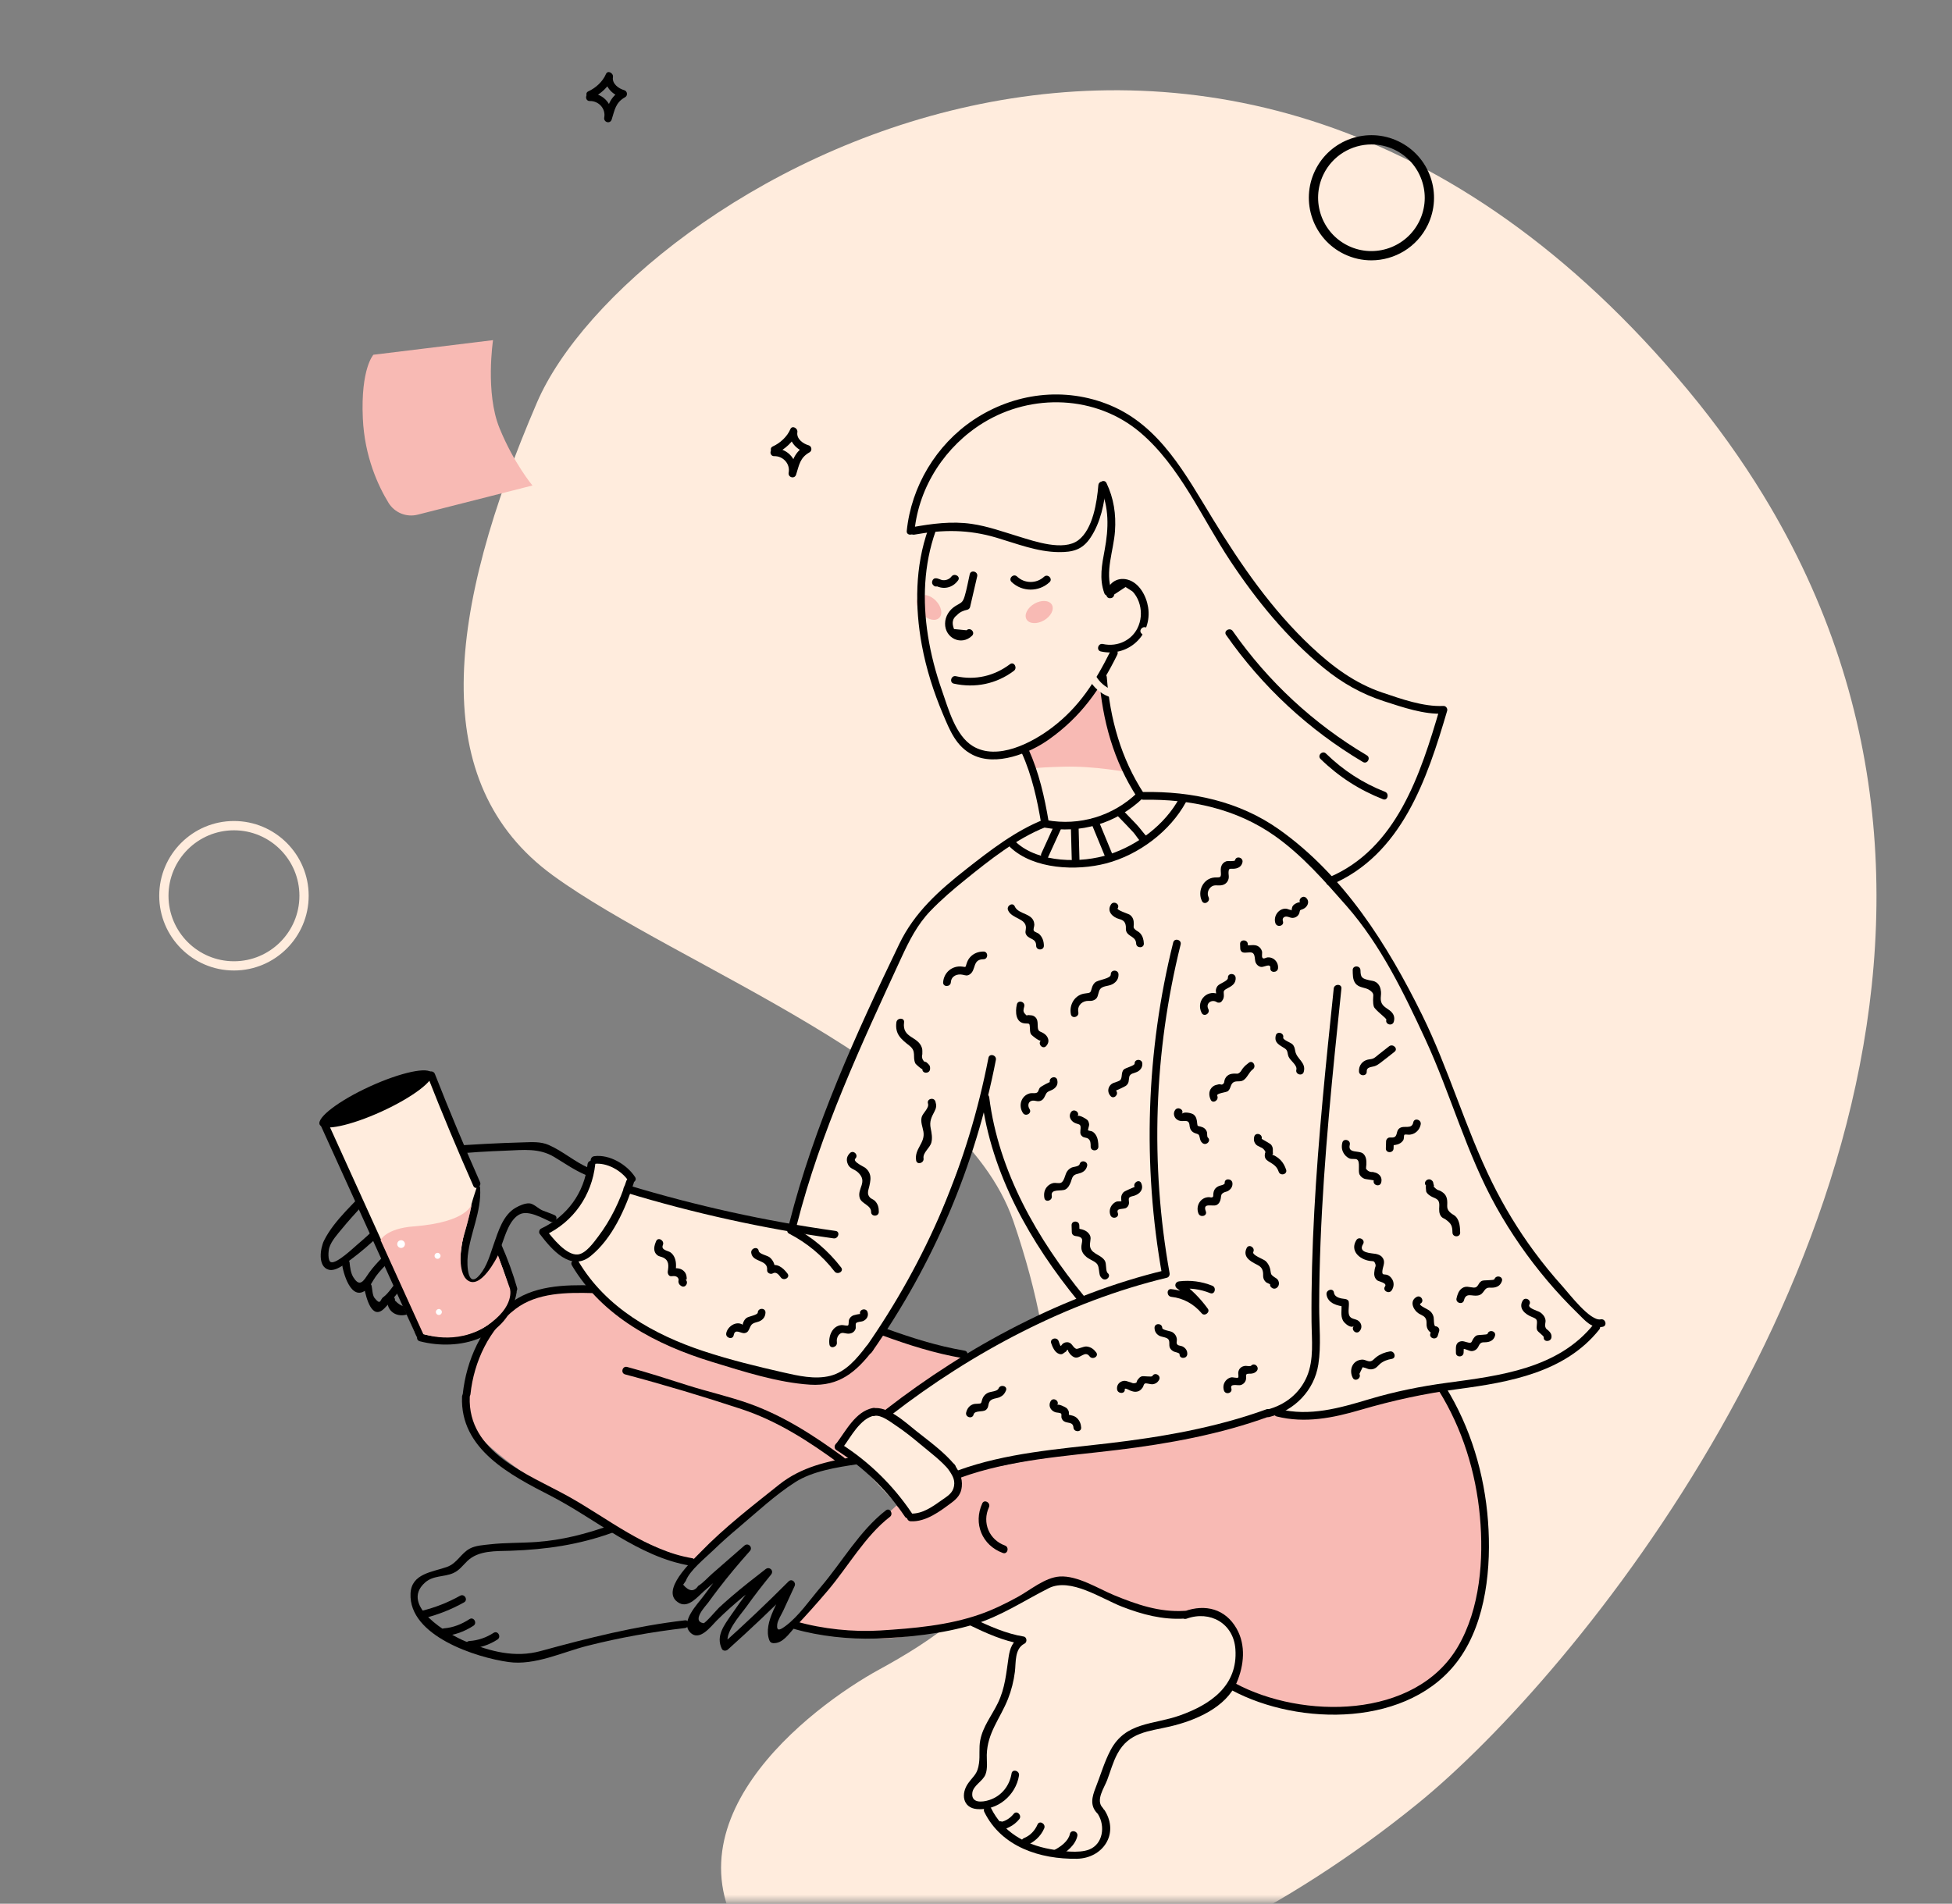 <svg width="326" height="318" viewBox="0 0 326 318" fill="none" xmlns="http://www.w3.org/2000/svg">
<rect x="0" y="0" width="326" height="318" fill="#808080" stroke="none"/>
<mask id="mask0" mask-type="alpha" maskUnits="userSpaceOnUse" x="0" y="0" width="326" height="318">
<rect width="325.429" height="317.603" fill="#EAF3FA"/>
</mask>
<g mask="url(#mask0)">
<path d="M281.858 65.116C286.679 70.916 290.864 76.784 294.476 82.703C338.587 154.976 296.408 234.318 260.734 276.96C251.878 287.549 243.419 295.873 236.785 301.265C192.678 337.1 141.777 346.115 126.162 326.769C108.764 305.213 135.411 285.123 146.867 278.859C163.618 269.704 186.209 253.593 169.235 203.969C160.415 178.188 113.517 161.642 92.352 146.238C71.188 130.834 74.635 102.22 89.682 67.231C104.724 32.243 203.555 -29.089 281.858 65.116Z" fill="#FFECDD"/>
<path d="M39.073 162.112C32.191 162.112 26.593 156.511 26.593 149.627C26.593 142.742 32.191 137.142 39.073 137.142C45.954 137.142 51.552 142.742 51.552 149.627C51.552 156.511 45.949 162.112 39.073 162.112ZM39.073 138.694C33.047 138.694 28.14 143.598 28.14 149.632C28.14 155.666 33.042 160.57 39.073 160.57C45.104 160.57 50.006 155.666 50.006 149.632C50.006 143.598 45.098 138.694 39.073 138.694Z" fill="#FFECDD"/>
<path d="M88.924 81.097L69.759 85.97C67.872 86.45 65.898 85.645 64.882 83.985C63.161 81.169 60.883 76.29 60.594 69.865C60.223 61.547 62.362 59.257 62.362 59.257L82.341 56.818C82.341 56.818 81.011 65.611 83.424 71.515C85.831 77.415 88.924 81.097 88.924 81.097Z" fill="#F8BAB4"/>
<path d="M229.02 43.487C227.5 43.487 225.959 43.152 224.5 42.45C219.309 39.949 217.118 33.688 219.624 28.495C222.124 23.302 228.381 21.11 233.572 23.617C236.087 24.829 237.979 26.948 238.902 29.583C239.825 32.219 239.665 35.055 238.453 37.572C236.649 41.305 232.907 43.487 229.02 43.487ZM229.051 24.127C225.737 24.127 222.546 25.984 221.015 29.166C218.886 33.59 220.747 38.923 225.17 41.058C229.593 43.193 234.923 41.326 237.057 36.901C238.087 34.756 238.227 32.342 237.438 30.094C236.654 27.851 235.041 26.041 232.897 25.009C231.66 24.411 230.345 24.127 229.051 24.127Z" fill="black"/>
<path d="M129.719 75.676C131.105 75.047 132.502 73.763 133.1 72.35C132.708 72.185 132.317 72.02 131.925 71.855C131.616 73.696 133.018 75.155 134.698 75.625C134.647 75.233 134.595 74.841 134.544 74.449C132.641 75.506 132.332 77.012 131.714 78.941C132.126 79.054 132.543 79.168 132.956 79.281C133.373 77.002 131.657 74.851 129.301 74.908C128.471 74.928 128.471 76.218 129.301 76.197C130.765 76.161 131.987 77.45 131.714 78.941C131.564 79.75 132.698 80.085 132.956 79.281C133.466 77.693 133.585 76.455 135.198 75.558C135.688 75.284 135.569 74.526 135.044 74.382C134.126 74.124 132.982 73.314 133.167 72.195C133.275 71.54 132.296 70.973 131.992 71.7C131.466 72.943 130.291 74.016 129.074 74.567C128.311 74.903 128.966 76.016 129.719 75.676Z" fill="black"/>
<path d="M98.92 16.355C100.306 15.726 101.703 14.442 102.301 13.029C101.909 12.864 101.518 12.699 101.126 12.534C100.817 14.375 102.219 15.835 103.899 16.304C103.847 15.912 103.796 15.52 103.744 15.128C101.842 16.185 101.533 17.691 100.914 19.62C101.327 19.733 101.744 19.847 102.157 19.96C102.574 17.681 100.858 15.53 98.502 15.587C97.672 15.608 97.672 16.897 98.502 16.876C99.966 16.84 101.188 18.129 100.914 19.62C100.765 20.43 101.899 20.765 102.157 19.96C102.667 18.372 102.786 17.134 104.399 16.237C104.889 15.963 104.77 15.205 104.244 15.061C103.327 14.803 102.183 13.993 102.368 12.874C102.476 12.219 101.497 11.652 101.193 12.379C100.667 13.622 99.492 14.695 98.275 15.247C97.512 15.587 98.167 16.696 98.92 16.355Z" fill="black"/>
<path d="M173.65 137.863C173.65 137.863 154.346 148.012 148.779 161.106C143.217 174.199 132.088 204.646 132.088 204.646C132.088 204.646 116.191 201.531 113.418 201.015C110.645 200.5 105.001 198.86 105.001 198.86C105.001 198.86 105.923 196.704 105.516 196.395C105.104 196.085 100.382 193.419 99.666 193.93C98.949 194.445 98.743 198.138 97.408 199.783C96.073 201.428 90.841 205.739 90.841 205.739C90.841 205.739 93.614 209.334 94.841 209.741C96.073 210.154 96.279 211.69 97.408 213.129C98.537 214.568 104.593 223.087 119.681 226.888C134.769 230.689 136.001 232.225 139.692 230.07C143.387 227.914 149.851 218.157 153.135 211.897C156.418 205.631 164.32 183.765 164.32 183.765C164.32 183.765 169.862 203.888 175.506 210.154C181.15 216.419 180.64 217.342 180.64 217.342C180.64 217.342 164.686 224.474 159.357 228.095C154.027 231.715 148.454 236.047 148.454 236.047C148.454 236.047 146.501 235.619 145.454 236.238C144.408 236.856 140.454 241.379 140.454 241.379L151.975 253.616C151.975 253.616 158.733 251.095 159.351 249.713C159.97 248.331 159.826 246.809 159.826 246.809C159.826 246.809 172.125 242.586 181.068 242.323C190.011 242.06 206.063 238.079 208.872 236.97C211.676 235.861 213.558 235.639 213.558 235.639C213.558 235.639 214.367 236.934 218.243 236.609C222.12 236.284 237.79 232.081 240.218 231.761C242.64 231.436 253.305 229.822 256.857 228.688C260.414 227.558 266.553 221.736 266.553 221.736C266.553 221.736 256.053 211.066 253.305 206.219C250.558 201.371 239.414 174.173 236.738 169.295C234.063 164.416 225.073 147.584 216.661 141.844C208.249 136.105 200.506 133.428 196.393 133.33C192.285 133.232 190.656 132.66 190.656 132.66C190.656 132.66 187.022 136.198 183.486 137.059C179.949 137.92 174.31 138.111 174.31 138.111L173.65 137.863Z" fill="#FFECDD"/>
<path d="M132.619 271.95C132.619 271.95 140.202 261.543 142.14 259.078C144.078 256.608 149.722 251.492 149.722 251.492L151.985 253.616C151.985 253.616 158.429 251.812 159.362 249.713C160.295 247.614 159.929 246.304 159.929 246.304C159.929 246.304 179.563 242.276 189.856 240.807C200.15 239.337 212.279 235.902 212.279 235.902C212.279 235.902 214.305 237.553 218.253 236.604C222.202 235.655 233.351 232.715 235.434 232.468C237.516 232.22 240.223 231.751 240.223 231.751C240.223 231.751 250.501 247.418 248.176 261.883C245.852 276.348 241.805 280.758 234.578 283.702C227.351 286.647 214.733 285.662 212.279 284.682C209.831 283.702 205.784 281.371 205.784 281.371C205.784 281.371 208.114 276.225 206.15 272.548C204.186 268.871 199.779 269.608 196.351 269.851C192.918 270.098 180.547 263.843 178.707 264.333C176.867 264.823 175.274 264.333 172.094 266.292C168.908 268.252 162.903 270.949 162.903 270.949C162.903 270.949 150.774 274.012 146.975 273.646C143.176 273.29 132.619 271.95 132.619 271.95Z" fill="#F8BAB4"/>
<path d="M161.836 226.614L148.465 236.047C148.465 236.047 146.434 234.577 144.485 236.521C142.537 238.47 140.47 241.379 140.47 241.379L143.135 244.313C143.135 244.313 137.547 243.803 132.047 247.449C126.547 251.09 116.387 260.996 116.387 260.996C116.387 260.996 104.789 257.438 92.181 249.228C79.573 241.018 76.861 237.625 77.707 232.292C78.552 226.955 82.954 219.08 87.274 217.306C91.593 215.532 98.954 215.104 98.954 215.104C98.954 215.104 105.81 222.638 117.068 225.691C128.325 228.739 135.434 231.617 138.228 230.348C141.021 229.079 142.63 228.657 144.068 226.707C145.506 224.758 147.114 222.391 147.114 222.391L161.836 226.614Z" fill="#F8BAB4"/>
<path d="M172.491 128.431C172.491 128.431 172.202 128.214 177.588 128.07C182.97 127.926 188.284 129.003 188.284 129.003L183.908 113.28C183.908 113.28 181.181 117.875 178.166 120.175C175.15 122.475 171.346 124.986 171.346 124.986L172.491 128.431Z" fill="#F8BAB4"/>
<path d="M156.85 103.215C157.486 102.598 157.239 101.313 156.3 100.344C155.36 99.375 154.083 99.089 153.448 99.706C152.812 100.323 153.059 101.608 153.998 102.577C154.938 103.546 156.215 103.832 156.85 103.215Z" fill="#F8BAB4"/>
<path d="M155.021 88.392C152.82 94.617 152.764 101.347 153.96 107.793C154.692 111.748 155.918 115.595 157.485 119.298C158.645 122.031 159.676 124.692 162.449 126.09C166.351 128.055 171.898 125.858 175.202 123.501C180.553 119.69 183.712 115.178 186.594 109.371C186.96 108.628 185.852 107.978 185.48 108.721C182.96 113.796 180.285 118.06 175.697 121.541C172.346 124.084 166.563 127.116 162.475 124.635C159.568 122.872 158.382 118.39 157.32 115.358C156.274 112.372 155.465 109.304 154.975 106.174C154.058 100.341 154.274 94.333 156.253 88.738C156.542 87.949 155.295 87.614 155.021 88.392Z" fill="black"/>
<path d="M161.954 95.927C161.676 97.138 161.465 98.397 161.109 99.588C160.769 100.723 160.485 100.661 159.583 101.218C158.557 101.852 157.851 102.93 157.836 104.152C157.805 106.601 160.563 107.932 162.341 106.194C162.934 105.611 162.021 104.704 161.429 105.281C160.727 105.214 160.032 105.147 159.331 105.08C158.923 104.069 159.078 103.301 159.8 102.77C160.315 102.223 160.841 102.012 161.563 101.847C161.774 101.8 161.965 101.604 162.011 101.398C162.408 99.691 162.8 97.984 163.197 96.277C163.382 95.463 162.14 95.117 161.954 95.927Z" fill="black"/>
<path d="M159.305 114.198C162.851 114.976 166.418 114.249 169.326 112.058C169.98 111.563 169.341 110.444 168.676 110.944C166.042 112.929 162.882 113.667 159.645 112.955C158.841 112.774 158.496 114.017 159.305 114.198Z" fill="black"/>
<path d="M168.944 97.216C170.712 98.902 173.496 98.912 175.279 97.252C175.888 96.685 174.975 95.777 174.367 96.339C173.099 97.52 171.104 97.499 169.857 96.303C169.253 95.731 168.341 96.644 168.944 97.216Z" fill="black"/>
<path d="M158.892 96.313C158.583 96.731 158.037 96.942 157.526 96.917C157.011 96.886 156.66 96.514 156.135 96.612C155.846 96.664 155.676 96.968 155.66 97.237C155.64 97.531 155.8 97.721 156.026 97.886C156.258 98.051 156.619 97.974 156.805 97.783C156.815 97.773 156.825 97.763 156.836 97.757C157.429 97.175 156.516 96.267 155.923 96.844C155.913 96.855 155.903 96.865 155.892 96.87C156.15 96.834 156.413 96.803 156.671 96.767C156.655 96.757 156.635 96.741 156.619 96.731C156.727 96.917 156.831 97.102 156.939 97.288C156.939 97.267 156.939 97.252 156.944 97.231C156.784 97.438 156.63 97.644 156.47 97.855C156.501 97.85 156.537 97.845 156.568 97.835C156.403 97.814 156.238 97.793 156.073 97.768C156.779 98.093 157.392 98.294 158.181 98.144C158.939 98 159.542 97.572 159.995 96.963C160.501 96.298 159.382 95.653 158.892 96.313Z" fill="black"/>
<path d="M152.707 89.305C157.496 88.449 161.722 88.423 166.408 89.811C169.805 90.816 173.212 92.183 176.8 92.224C179.161 92.25 180.759 91.842 182.104 89.836C183.82 87.273 184.465 84.071 184.723 81.049C184.79 80.223 183.501 80.229 183.434 81.049C183.202 83.838 182.532 88.397 180.083 90.239C177.599 92.105 172.836 90.44 170.166 89.63C167.558 88.841 164.98 87.902 162.274 87.51C158.944 87.026 155.645 87.474 152.367 88.062C151.552 88.207 151.898 89.45 152.707 89.305Z" fill="black"/>
<path d="M152.728 88.691C153.48 81.198 157.923 74.484 164.243 70.611C172.315 65.66 183.052 66.006 190.403 72.22C197.042 77.831 200.738 86.567 205.47 93.699C209.851 100.305 214.929 106.534 221.078 111.578C224.13 114.079 227.429 115.941 231.181 117.148C234.243 118.133 237.8 119.375 241.068 119.21C240.862 118.937 240.656 118.669 240.444 118.396C237.254 129.251 233.264 141.808 221.893 146.578C221.14 146.893 221.47 148.141 222.233 147.821C234.099 142.845 238.341 130.123 241.687 118.736C241.8 118.349 241.48 117.9 241.063 117.921C237.728 118.086 234.001 116.745 230.877 115.693C226.295 114.151 222.563 111.367 219.063 108.092C212.393 101.847 207.274 94.405 202.527 86.649C198.042 79.326 193.764 71.178 185.418 67.702C177.826 64.536 169.326 65.624 162.552 70.162C156.377 74.298 152.186 81.219 151.434 88.696C151.351 89.516 152.645 89.511 152.728 88.691Z" fill="black"/>
<path d="M186.078 99.31C186.712 98.892 187.346 98.474 187.98 98.057C188.351 98.294 188.723 98.531 189.099 98.768C189.578 99.212 189.975 99.913 190.192 100.522C190.656 101.806 190.656 103.208 190.166 104.482C189.243 106.901 186.681 108.128 184.192 107.576C183.382 107.396 183.037 108.639 183.851 108.819C188.393 109.83 192.48 106.076 191.743 101.424C191.449 99.562 190.284 97.355 188.32 96.819C186.522 96.324 184.908 97.5 184.79 99.315C184.738 100.135 186.027 100.135 186.078 99.31Z" fill="black"/>
<path d="M170.671 125.837C172.346 129.561 173.233 133.609 173.898 137.621C174.032 138.436 175.274 138.09 175.14 137.28C174.454 133.145 173.511 129.024 171.784 125.187C171.444 124.429 170.331 125.084 170.671 125.837Z" fill="black"/>
<path d="M183.558 113.12C184.104 120.309 185.97 127.137 189.934 133.217C190.387 133.908 191.501 133.263 191.047 132.567C187.207 126.678 185.377 120.092 184.846 113.125C184.784 112.295 183.496 112.29 183.558 113.12Z" fill="black"/>
<path d="M139.692 242.225C144.253 245.133 148.099 248.862 151.13 253.343C151.594 254.024 152.707 253.384 152.243 252.693C149.088 248.031 145.094 244.138 140.341 241.116C139.64 240.667 138.991 241.781 139.692 242.225Z" fill="black"/>
<path d="M140.733 241.843C142.155 239.987 143.599 236.928 146.109 236.438C146.923 236.279 146.578 235.036 145.769 235.196C142.867 235.763 141.258 239.053 139.624 241.193C139.119 241.848 140.238 242.493 140.733 241.843Z" fill="black"/>
<path d="M146.016 236.511C147.155 236.279 148.686 237.501 149.573 238.089C151.042 239.063 152.418 240.172 153.769 241.302C155.357 242.632 157.217 244.004 158.542 245.613C159.068 246.252 159.975 245.334 159.455 244.7C157.697 242.57 155.186 240.75 153.037 239.048C151.233 237.625 148.228 234.737 145.676 235.263C144.862 235.438 145.202 236.681 146.016 236.511Z" fill="black"/>
<path d="M148.908 236.31C162.336 225.898 178.305 217.42 194.877 213.434C195.238 213.346 195.388 212.975 195.326 212.639C192.068 194.425 192.707 175.731 197.176 157.774C197.377 156.97 196.135 156.624 195.934 157.434C191.408 175.623 190.784 194.538 194.083 212.985C194.233 212.722 194.382 212.454 194.532 212.191C177.733 216.234 161.594 224.856 147.996 235.402C147.341 235.908 148.259 236.815 148.908 236.31Z" fill="black"/>
<path d="M222.743 165.133C221.455 177.52 220.166 189.912 219.496 202.351C219.166 208.478 218.985 214.614 219.037 220.751C219.063 223.783 219.48 227.104 218.254 229.961C217.037 232.787 214.589 234.701 211.645 235.454C210.841 235.66 211.181 236.903 211.985 236.696C216.197 235.613 219.485 232.282 220.171 227.93C220.671 224.753 220.305 221.396 220.315 218.193C220.321 214.614 220.403 211.035 220.542 207.456C221.094 193.306 222.563 179.207 224.027 165.128C224.114 164.308 222.826 164.313 222.743 165.133Z" fill="black"/>
<path d="M195.625 216.626C197.656 216.847 199.398 217.838 200.707 219.39C201.171 219.942 202.151 219.204 201.718 218.611C200.46 216.873 198.986 215.388 197.248 214.124C197.14 214.527 197.032 214.924 196.924 215.326C198.728 215.109 200.429 215.331 202.114 216.007C202.883 216.311 203.218 215.068 202.455 214.764C200.671 214.052 198.826 213.81 196.919 214.037C196.274 214.114 196.053 214.846 196.594 215.238C198.14 216.368 199.475 217.709 200.599 219.261C200.934 219.003 201.274 218.74 201.609 218.482C200.068 216.651 197.98 215.599 195.614 215.336C194.8 215.243 194.805 216.533 195.625 216.626Z" fill="black"/>
<path d="M190.97 133.593C198.815 133.459 206.47 135.078 212.949 139.663C217.47 142.865 221.254 147.197 224.893 151.343C230.583 157.836 234.439 165.819 238.042 173.601C242.31 182.827 244.924 192.728 249.898 201.634C252.331 205.992 255.192 210.107 258.408 213.918C260.001 215.805 261.682 217.61 263.45 219.333C264.697 220.55 265.81 222.004 267.666 221.628C268.48 221.463 268.135 220.22 267.326 220.385C265.578 220.736 262.068 216.105 261.042 214.97C259.326 213.072 257.707 211.087 256.192 209.029C253.522 205.409 251.181 201.541 249.192 197.509C244.712 188.422 241.975 178.603 237.491 169.506C231.738 157.841 224.429 146.207 213.604 138.544C206.949 133.836 199.027 132.159 190.975 132.299C190.145 132.319 190.14 133.609 190.97 133.593Z" fill="black"/>
<path d="M174.3 136.909C169.604 138.765 165.372 142.035 161.434 145.129C156.851 148.729 152.743 152.369 150.181 157.691C142.97 172.657 135.939 188.123 131.831 204.269C131.624 205.074 132.867 205.419 133.073 204.61C137.026 189.061 143.841 174.477 150.537 159.966C151.836 157.15 153.197 154.448 155.362 152.189C157.192 150.281 159.217 148.553 161.269 146.898C165.305 143.639 169.769 140.08 174.64 138.152C175.403 137.852 175.073 136.604 174.3 136.909Z" fill="black"/>
<path d="M98.124 194.481C97.604 199.246 94.686 203.202 90.367 205.223C90.078 205.358 89.939 205.847 90.135 206.105C92.129 208.72 95.31 212.485 98.619 209.829C102.238 206.92 104.454 201.928 105.836 197.622C106.088 196.828 104.846 196.493 104.593 197.282C103.532 200.582 102.006 203.79 99.903 206.554C99.171 207.518 97.867 209.375 96.552 209.54C94.629 209.787 92.269 206.796 91.248 205.456C91.171 205.749 91.093 206.043 91.016 206.337C95.769 204.11 98.841 199.68 99.413 194.481C99.506 193.656 98.217 193.661 98.124 194.481Z" fill="black"/>
<path d="M95.511 211.371C100.619 219.978 109.691 224.676 118.98 227.512C124.161 229.095 129.872 230.952 135.3 231.297C140.119 231.601 142.975 229.203 145.779 225.547C146.284 224.887 145.166 224.248 144.666 224.897C143.099 226.939 141.289 229.147 138.676 229.817C136.094 230.477 133.264 229.807 130.738 229.234C126.3 228.224 121.851 227.135 117.532 225.707C109.207 222.953 101.217 218.467 96.624 210.731C96.202 210.009 95.088 210.659 95.511 211.371Z" fill="black"/>
<path d="M165.078 176.706C161.65 194.363 154.774 210.484 144.475 225.232C144.001 225.913 145.114 226.558 145.588 225.882C155.949 211.041 162.872 194.807 166.321 177.046C166.475 176.237 165.233 175.891 165.078 176.706Z" fill="black"/>
<path d="M163.924 183.322C165.532 196.106 172.094 207.611 180.15 217.44C180.676 218.08 181.583 217.167 181.063 216.527C173.248 206.997 166.774 195.729 165.212 183.322C165.109 182.512 163.82 182.502 163.924 183.322Z" fill="black"/>
<path d="M132.666 272.109C136.877 273.321 141.856 273.842 146.228 273.703C151.619 273.528 157.403 272.919 162.594 271.362C167.145 269.995 170.944 267.411 175.14 265.297C178.779 263.461 183.949 267.05 187.413 268.391C190.774 269.691 194.156 270.588 197.779 270.371C198.604 270.325 198.609 269.031 197.779 269.082C193.645 269.33 189.867 268.03 186.099 266.478C183.413 265.369 179.96 263.147 176.975 263.342C174.501 263.508 172.058 265.617 169.944 266.772C167.929 267.87 165.862 268.891 163.692 269.649C158.382 271.511 152.588 272.006 147.016 272.357C142.501 272.641 137.356 272.109 133.011 270.861C132.207 270.64 131.867 271.882 132.666 272.109Z" fill="black"/>
<path d="M240.28 232.282C244.213 238.61 246.481 245.891 247.156 253.302C247.811 260.47 247.202 268.69 243.496 275.039C236.372 287.256 217.403 287.173 206.29 281.181C205.558 280.789 204.908 281.898 205.64 282.295C216.96 288.395 235.553 288.571 243.718 277.081C248.238 270.717 249.073 261.672 248.512 254.117C247.924 246.201 245.589 238.383 241.393 231.627C240.955 230.931 239.841 231.576 240.28 232.282Z" fill="black"/>
<path d="M161.903 271.455C164.63 272.78 167.62 274.126 170.625 274.606C170.573 274.214 170.522 273.822 170.47 273.43C169.109 274.116 168.666 275.322 168.449 276.782C168.047 279.474 167.867 281.97 166.656 284.471C165.645 286.559 164.15 288.37 163.707 290.701C163.465 291.969 163.676 293.248 163.506 294.506C163.259 296.337 162.666 296.549 161.733 297.822C160.418 299.612 160.779 301.984 163.15 302.19C166.568 302.489 169.65 299.906 170.181 296.585C170.31 295.775 169.068 295.424 168.939 296.244C168.609 298.286 167.279 299.988 165.279 300.659C163.975 301.097 162.197 301.2 162.382 299.509C162.516 298.24 164.114 297.57 164.578 296.42C164.98 295.424 164.779 294.161 164.8 293.135C164.888 289.427 167.042 287.075 168.341 283.795C168.919 282.331 169.295 280.82 169.496 279.257C169.692 277.7 169.408 275.405 171.114 274.544C171.583 274.306 171.506 273.456 170.96 273.368C168.068 272.904 165.161 271.614 162.547 270.346C161.81 269.98 161.156 271.094 161.903 271.455Z" fill="black"/>
<path d="M164.387 302.67C167.258 308.513 173.717 310.586 179.856 310.488C184.13 310.415 186.959 306.388 184.511 302.438C184.073 301.736 182.959 302.381 183.398 303.087C184.588 305.011 184.243 308.028 181.892 308.951C180.155 309.632 177.171 309.198 175.387 308.879C171.166 308.126 167.434 305.944 165.506 302.015C165.135 301.277 164.021 301.927 164.387 302.67Z" fill="black"/>
<path d="M184.145 301.958C182.944 300.689 184.424 298.637 184.908 297.337C185.46 295.873 185.857 294.372 186.599 292.979C188.552 289.308 191.81 289.235 195.413 288.39C199.609 287.405 204.748 285.259 206.547 281.041C207.769 278.174 208.099 274.811 206.522 272.042C204.65 268.747 201.305 267.896 197.841 269.139C197.068 269.417 197.403 270.665 198.181 270.382C202.073 268.979 206.006 271.14 206.321 275.466C206.764 281.593 202.156 284.733 197.047 286.549C192.588 288.132 187.996 287.601 185.48 292.335C184.429 294.315 183.805 296.538 182.98 298.616C182.372 300.153 182.006 301.592 183.228 302.876C183.805 303.474 184.717 302.561 184.145 301.958Z" fill="black"/>
<path d="M77.165 233.298C76.799 242.07 85.263 246.417 91.939 249.847C99.537 253.745 106.604 260.068 115.258 261.527C116.068 261.666 116.418 260.424 115.599 260.284C107.903 258.985 101.573 253.663 94.934 249.97C88.233 246.242 78.062 242.658 78.454 233.298C78.49 232.473 77.202 232.473 77.165 233.298Z" fill="black"/>
<path d="M78.573 232.88C79.14 227.471 81.686 222.004 86.083 218.657C89.727 215.883 94.702 215.888 99.088 216.002C99.918 216.022 99.918 214.733 99.088 214.712C94.222 214.589 88.918 214.712 84.965 217.894C80.439 221.535 77.882 227.192 77.284 232.88C77.196 233.706 78.485 233.7 78.573 232.88Z" fill="black"/>
<path d="M147.367 223.072C151.8 224.686 156.099 226.063 160.759 226.862C161.568 227.001 161.918 225.758 161.099 225.619C156.439 224.82 152.14 223.443 147.707 221.829C146.934 221.54 146.593 222.788 147.367 223.072Z" fill="black"/>
<path d="M104.397 229.58C110.897 231.307 117.48 233.277 123.861 235.387C129.908 237.387 135.166 240.812 140.264 244.55C140.934 245.04 141.578 243.921 140.913 243.437C135.944 239.796 130.82 236.464 124.975 234.407C121.655 233.241 118.202 232.468 114.846 231.405C111.485 230.343 108.145 229.239 104.738 228.337C103.939 228.12 103.598 229.363 104.397 229.58Z" fill="black"/>
<path d="M174.355 103.623C175.524 102.948 176.112 101.779 175.67 101.011C175.227 100.244 173.921 100.17 172.752 100.845C171.584 101.52 170.995 102.689 171.438 103.456C171.88 104.223 173.187 104.298 174.355 103.623Z" fill="#F8BAB4"/>
<path d="M190.661 105.838C194.728 109.474 191.8 116.807 186.068 115.306C183.774 114.703 182.192 112.331 182.264 110C182.362 106.844 185.455 104.936 188.305 104.812C189.13 104.776 189.135 103.487 188.305 103.523C184.991 103.667 181.614 105.73 181.052 109.226C180.583 112.166 182.362 115.301 185.15 116.358C192.187 119.024 196.852 109.644 191.573 104.926C190.955 104.379 190.042 105.287 190.661 105.838Z" fill="#FFECDD"/>
<path d="M185.666 98.727C184.496 95.463 185.98 92.033 186.212 88.712C186.408 85.901 186.011 83.23 184.79 80.683C184.429 79.935 183.32 80.59 183.676 81.332C185.284 84.689 185.156 88.294 184.485 91.873C184.027 94.333 183.558 96.654 184.424 99.072C184.702 99.846 185.949 99.511 185.666 98.727Z" fill="black"/>
<path d="M204.769 106.065C210.81 114.708 218.558 121.913 227.625 127.286C228.341 127.709 228.991 126.595 228.274 126.172C219.398 120.912 211.795 113.873 205.877 105.41C205.408 104.74 204.29 105.379 204.769 106.065Z" fill="black"/>
<path d="M220.542 126.781C223.558 129.731 227.047 131.969 230.97 133.506C231.743 133.81 232.078 132.562 231.31 132.263C227.594 130.809 224.3 128.658 221.449 125.873C220.862 125.29 219.949 126.203 220.542 126.781Z" fill="black"/>
<path d="M147.96 252.286C143.573 255.674 140.619 260.95 137.042 265.137C135.279 267.205 133.387 269.985 131.197 271.604C130.361 272.223 129.645 272.646 129.805 271.331C129.887 270.645 130.521 269.67 130.8 269.067C131.434 267.695 132.068 266.323 132.702 264.946C132.996 264.312 132.238 263.616 131.691 264.168C128.109 267.762 124.428 271.258 120.645 274.647C120.98 274.688 121.32 274.734 121.655 274.776C120.769 272.909 123.66 269.773 124.619 268.438C125.944 266.586 127.336 264.786 128.774 263.023C129.305 262.373 128.516 261.605 127.861 262.11C125.928 263.616 123.99 265.117 122.135 266.715C121.439 267.313 120.753 267.922 120.078 268.546C119.769 268.835 117.769 271.191 117.485 271.14C115.418 270.769 117.877 268.247 118.279 267.695C118.825 266.937 119.387 266.184 119.954 265.441C121.629 263.25 123.397 261.146 125.233 259.088C125.789 258.464 124.944 257.629 124.32 258.175C122.521 259.743 120.727 261.316 118.928 262.884C118.238 263.487 117.403 264.431 116.619 264.9C115.918 265.926 115.078 265.864 114.093 264.709C114.238 264.498 114.387 264.291 114.531 264.08C115.186 262.321 117.733 260.305 119.099 258.98C120.47 257.654 121.897 256.391 123.356 255.164C126.382 252.611 129.454 249.728 132.789 247.593C135.707 245.721 139.81 245.092 143.222 244.582C144.042 244.458 143.691 243.215 142.882 243.339C138.279 244.025 133.8 245.051 130.114 247.995C125.609 251.59 120.97 255.158 116.954 259.315C115.676 260.64 109.933 265.911 113.47 267.793C115.006 268.613 116.552 266.679 117.537 265.818C120.104 263.575 122.671 261.331 125.238 259.088C124.934 258.784 124.629 258.48 124.325 258.175C121.898 260.898 119.593 263.719 117.444 266.669C116.537 267.912 113.604 270.851 115.217 272.625C116.774 274.332 118.702 271.697 119.671 270.727C122.485 267.906 125.635 265.462 128.774 263.018C128.47 262.713 128.166 262.409 127.861 262.105C125.861 264.554 123.954 267.076 122.171 269.686C120.944 271.48 119.516 273.249 120.547 275.415C120.738 275.812 121.274 275.802 121.557 275.544C125.336 272.156 129.021 268.665 132.604 265.065C132.269 264.807 131.928 264.544 131.593 264.286C130.408 266.86 127.331 271.021 128.49 273.997C128.599 274.28 128.805 274.451 129.114 274.471C130.738 274.574 131.758 272.883 132.779 271.8C134.666 269.804 136.496 267.757 138.269 265.663C141.624 261.708 144.496 256.561 148.614 253.379C149.258 252.9 148.614 251.781 147.96 252.286Z" fill="black"/>
<path d="M98.387 195.116C95.995 194.1 94.011 192.29 91.645 191.258C90.294 190.67 88.872 190.779 87.423 190.82C85.279 190.882 83.135 190.959 80.99 191.078C76.913 191.305 72.49 191.521 68.537 192.604C65.65 193.393 63.779 195.678 61.918 197.87C59.377 200.856 55.887 203.676 54.119 207.219C53.511 208.431 52.985 211.582 54.908 212.098C56.155 212.433 57.861 210.932 58.743 210.277C61.789 208.008 64.5 205.285 67.119 202.547C67.691 201.949 66.784 201.036 66.207 201.634C64.119 203.816 61.98 205.956 59.67 207.9C59.129 208.354 56.191 211.18 55.263 210.824C54.686 210.602 54.851 208.89 54.98 208.457C55.34 207.261 56.371 206.162 57.145 205.213C58.15 203.981 59.232 202.805 60.299 201.624C62.191 199.525 63.882 197.153 66.062 195.353C68.542 193.306 72.16 193.192 75.232 192.836C78.341 192.481 81.469 192.321 84.593 192.202C87.413 192.094 90.026 191.753 92.516 193.239C94.227 194.26 95.897 195.446 97.733 196.225C98.49 196.549 99.15 195.436 98.387 195.116Z" fill="black"/>
<path d="M57.088 210.906C57.258 212.588 58.655 217.538 61.186 215.429C61.861 214.867 62.274 213.887 62.774 213.196C63.454 212.258 64.31 211.427 65.114 210.592C66.743 208.911 68.418 207.276 70.129 205.672C70.738 205.105 69.825 204.192 69.217 204.759C67.171 206.678 65.15 208.637 63.237 210.69C62.459 211.52 61.804 212.309 61.191 213.253C60.449 214.388 59.871 214.728 59.011 213.356C58.578 212.67 58.459 211.68 58.382 210.896C58.294 210.092 57.005 210.081 57.088 210.906Z" fill="black"/>
<path d="M60.82 215.14C61.145 216.677 62.072 220.694 64.201 218.544C65.763 216.966 67.026 215.047 68.603 213.449C70.537 211.494 72.603 209.694 74.769 208.003C75.423 207.492 74.506 206.585 73.856 207.09C71.248 209.127 68.779 211.329 66.526 213.753C65.737 214.604 64.944 216.007 64.016 216.672C63.423 217.095 63.629 218.157 62.542 216.801C62.201 216.378 62.176 215.305 62.067 214.8C61.892 213.985 60.65 214.331 60.82 215.14Z" fill="black"/>
<path d="M78.903 198.457C79.171 202.918 76.609 206.905 76.738 211.34C76.784 212.954 77.181 216.337 79.428 215.357C82.057 214.207 82.98 210.154 83.825 207.828C84.403 206.245 85.135 203.661 86.805 202.836C88.258 202.119 90.557 203.46 91.954 204.084C92.707 204.419 93.361 203.31 92.604 202.97C91.959 202.681 91.315 202.475 90.66 202.217C89.897 201.918 89.145 201.041 88.392 201.01C87.655 200.979 86.805 201.361 86.155 201.722C84.011 202.923 83.212 205.698 82.449 207.864C81.836 209.607 81.356 211.448 80.16 212.907C78.124 215.388 77.939 211.443 78.119 209.787C78.531 205.915 80.428 202.428 80.186 198.457C80.14 197.632 78.851 197.627 78.903 198.457Z" fill="black"/>
<path d="M64.717 216.894C64.428 219.013 66.279 220.24 68.258 219.482C69.737 218.915 70.737 217.425 71.789 216.326C73.31 214.749 75.093 212.645 77.171 211.85C77.939 211.557 77.603 210.309 76.83 210.608C75.248 211.216 74.073 212.34 72.846 213.485C72.078 214.202 71.33 214.945 70.609 215.703C70.248 216.084 69.908 216.486 69.537 216.858C69.299 217.136 69.037 217.389 68.743 217.611C68.005 218.523 67.078 218.4 65.959 217.239C66.073 216.424 64.83 216.074 64.717 216.894Z" fill="black"/>
<path d="M174.429 138.239C180.444 139.333 186.439 137.559 190.862 133.33C191.465 132.758 190.552 131.845 189.949 132.417C185.877 136.311 180.32 138.007 174.769 136.997C173.96 136.852 173.609 138.095 174.429 138.239Z" fill="black"/>
<path d="M168.748 141.555C172.686 145.238 179.79 145.506 184.712 144.227C190.145 142.814 195.408 138.889 198.083 133.949C198.48 133.217 197.367 132.567 196.97 133.299C194.563 137.75 190.032 141.153 185.238 142.726C180.63 144.237 173.424 144.17 169.655 140.648C169.052 140.081 168.14 140.988 168.748 141.555Z" fill="black"/>
<path d="M176.109 137.755C175.382 139.359 174.645 140.952 173.918 142.556C173.578 143.304 174.686 143.964 175.032 143.206C175.759 141.602 176.496 140.008 177.223 138.404C177.563 137.657 176.449 137.002 176.109 137.755Z" fill="black"/>
<path d="M178.851 138.358C178.898 140.091 178.944 141.824 178.991 143.556C179.011 144.387 180.3 144.387 180.279 143.556C180.233 141.824 180.186 140.091 180.14 138.358C180.119 137.528 178.831 137.528 178.851 138.358Z" fill="black"/>
<path d="M182.388 137.827C183.161 139.704 183.934 141.576 184.707 143.453C185.016 144.211 186.264 143.876 185.949 143.113C185.176 141.236 184.403 139.364 183.63 137.487C183.321 136.729 182.073 137.059 182.388 137.827Z" fill="black"/>
<path d="M186.774 136.414C187.619 137.291 188.475 138.157 189.295 139.059C189.851 139.673 190.362 140.823 191.238 140.937C191.516 140.973 191.79 140.71 191.862 140.462C191.867 140.442 191.872 140.426 191.877 140.405C191.939 140.189 191.872 139.936 191.712 139.776C191.697 139.761 191.681 139.745 191.666 139.73C191.403 139.477 191.016 139.498 190.754 139.73C190.743 139.74 190.733 139.745 190.723 139.756C190.099 140.307 191.016 141.215 191.635 140.668C191.645 140.658 191.656 140.653 191.666 140.643C191.362 140.643 191.058 140.643 190.754 140.643C190.769 140.658 190.784 140.674 190.8 140.689C190.743 140.478 190.692 140.271 190.635 140.06C190.63 140.081 190.625 140.096 190.619 140.117C190.826 139.957 191.032 139.802 191.243 139.642C191.207 139.637 191.171 139.632 191.135 139.627C191.284 139.689 191.439 139.75 191.589 139.818C190.949 139.152 190.418 138.358 189.779 137.683C189.089 136.95 188.382 136.228 187.686 135.501C187.109 134.903 186.197 135.816 186.774 136.414Z" fill="black"/>
<path d="M152.099 254.117C154.645 254.241 156.98 252.451 158.929 251.002C159.882 250.29 160.516 249.553 160.63 248.325C160.769 246.809 160.186 245.912 159.444 244.684C159.016 243.978 157.898 244.623 158.331 245.334C158.913 246.294 159.542 246.99 159.331 248.238C159.13 249.429 158.207 249.929 157.305 250.569C155.789 251.642 154.042 252.921 152.099 252.828C151.269 252.786 151.269 254.076 152.099 254.117Z" fill="black"/>
<path d="M160.372 246.846C168.779 243.793 177.857 243.267 186.661 242.194C195.156 241.157 203.795 239.585 211.852 236.65C212.625 236.367 212.29 235.124 211.511 235.408C203.032 238.491 193.939 240.059 185.006 241.101C176.63 242.075 168.011 242.705 160.027 245.603C159.253 245.881 159.588 247.129 160.372 246.846Z" fill="black"/>
<path d="M99.248 194.419C101.31 194.141 103.81 195.523 104.949 197.261C105.403 197.952 106.516 197.307 106.063 196.611C104.686 194.512 101.789 192.79 99.248 193.13C98.439 193.239 98.428 194.528 99.248 194.419Z" fill="black"/>
<path d="M104.583 199.226C115.918 202.666 127.48 205.213 139.212 206.858C140.021 206.972 140.372 205.729 139.552 205.616C127.826 203.97 116.258 201.418 104.923 197.983C104.13 197.741 103.789 198.984 104.583 199.226Z" fill="black"/>
<path d="M131.795 206.074C134.764 207.616 137.326 209.725 139.367 212.376C139.867 213.026 140.985 212.381 140.48 211.726C138.3 208.89 135.619 206.611 132.444 204.96C131.712 204.579 131.058 205.693 131.795 206.074Z" fill="black"/>
<path d="M213.228 236.609C217.965 237.79 222.609 236.857 227.207 235.511C232.651 233.917 237.955 232.767 243.584 232.019C252.135 230.88 261.388 229.24 267.089 222.092C267.599 221.447 266.697 220.529 266.177 221.179C260.249 228.616 250.501 229.797 241.697 230.978C237.243 231.576 232.95 232.442 228.64 233.731C223.707 235.211 218.723 236.645 213.578 235.366C212.764 235.165 212.424 236.408 213.228 236.609Z" fill="black"/>
<path d="M166.774 305.465C167.284 305.852 168.145 305.413 168.63 305.166C169.243 304.861 169.784 304.413 170.217 303.887C170.738 303.253 169.831 302.335 169.305 302.974C169.027 303.314 168.712 303.619 168.336 303.856C168.15 303.969 167.959 304.078 167.758 304.16C167.655 304.201 167.552 304.237 167.449 304.268C167.248 304.294 167.238 304.325 167.423 304.356C166.764 303.851 166.119 304.97 166.774 305.465Z" fill="black"/>
<path d="M171.362 308.28C172.707 307.739 173.805 306.759 174.388 305.418C174.717 304.665 173.604 304.01 173.274 304.769C172.831 305.784 172.058 306.62 171.016 307.038C170.259 307.342 170.589 308.59 171.362 308.28Z" fill="black"/>
<path d="M176.831 310.08C178.12 309.415 179.609 308.177 179.924 306.692C180.094 305.882 178.851 305.537 178.681 306.352C178.434 307.522 177.181 308.451 176.181 308.971C175.444 309.348 176.094 310.462 176.831 310.08Z" fill="black"/>
<path d="M167.836 258.165C165.192 257.206 163.985 254.349 165.161 251.776C165.501 251.028 164.393 250.373 164.047 251.126C162.511 254.483 164.011 258.149 167.491 259.413C168.274 259.691 168.609 258.443 167.836 258.165Z" fill="black"/>
<path d="M70.732 270.33C73.109 269.748 75.361 268.856 77.495 267.664C78.222 267.262 77.573 266.148 76.846 266.551C74.805 267.69 72.66 268.531 70.392 269.088C69.583 269.284 69.928 270.526 70.732 270.33Z" fill="black"/>
<path d="M74.165 273.285C75.923 273.151 77.588 272.527 79.062 271.573C79.758 271.124 79.109 270.005 78.413 270.459C77.135 271.289 75.696 271.882 74.165 271.996C73.346 272.058 73.335 273.347 74.165 273.285Z" fill="black"/>
<path d="M78.392 275.41C80.078 275.291 81.66 274.791 83.083 273.868C83.779 273.419 83.135 272.305 82.433 272.754C81.201 273.548 79.856 274.018 78.392 274.116C77.567 274.177 77.562 275.467 78.392 275.41Z" fill="black"/>
<path d="M102.016 254.751C97.99 256.205 93.892 257.268 89.614 257.572C87.016 257.758 84.397 257.675 81.805 257.969C80.733 258.093 79.454 258.155 78.485 258.665C76.954 259.475 76.361 261.13 74.64 261.744C72.212 262.61 68.712 262.832 68.562 266.189C68.248 273.28 79.567 276.885 84.939 277.627C89.336 278.241 93.923 275.972 98.109 274.915C103.465 273.559 108.903 272.589 114.387 271.95C115.202 271.857 115.212 270.562 114.387 270.66C106.14 271.62 98.294 273.6 90.31 275.786C85.97 276.978 81.887 275.848 77.815 274.208C74.872 273.022 66.696 268.221 70.954 264.379C72.346 263.121 74.124 263.461 75.691 262.775C76.701 262.332 77.284 261.491 78.047 260.754C79.923 258.944 82.82 259.119 85.299 259.037C91.243 258.835 96.722 258.031 102.351 255.994C103.135 255.715 102.8 254.467 102.016 254.751Z" fill="black"/>
<path d="M83.495 209.406L86.073 215.594C84.882 216.445 86.588 220.751 79.696 223.273C72.562 225.882 69.212 222.458 69.212 222.458L54.114 187.747L72.392 179.485L79.887 197.545C79.887 197.545 74.779 211.886 77.825 214.047C81.366 216.558 83.495 209.406 83.495 209.406Z" fill="#FFECDD"/>
<path d="M63.729 185.668C68.911 183.301 72.683 180.441 72.153 179.281C71.624 178.12 66.993 179.098 61.811 181.465C56.629 183.831 52.857 186.691 53.387 187.852C53.917 189.013 58.547 188.035 63.729 185.668Z" fill="black"/>
<path d="M53.67 188.226C58.954 199.871 64.243 211.515 69.526 223.165C69.867 223.917 70.98 223.262 70.64 222.515C65.356 210.87 60.068 199.226 54.784 187.577C54.439 186.824 53.33 187.479 53.67 188.226Z" fill="black"/>
<path d="M70.109 224.046C76.748 225.768 84.949 223.572 86.279 215.909C86.418 215.099 85.176 214.748 85.037 215.568C83.825 222.525 76.449 224.361 70.449 222.803C69.65 222.597 69.305 223.84 70.109 224.046Z" fill="black"/>
<path d="M82.655 208.637C83.629 210.86 84.444 213.134 85.114 215.465C85.341 216.259 86.588 215.924 86.356 215.125C85.655 212.685 84.789 210.313 83.769 207.992C83.433 207.229 82.325 207.884 82.655 208.637Z" fill="black"/>
<path d="M71.392 179.743C73.815 185.916 76.371 192.032 79.052 198.096C79.387 198.855 80.495 198.2 80.165 197.447C77.526 191.485 75.016 185.472 72.634 179.403C72.335 178.634 71.088 178.969 71.392 179.743Z" fill="black"/>
<path d="M78.805 201.062C78.805 201.062 78.258 204.156 69.093 204.857C64.439 205.213 63.557 207.147 63.557 207.147L70.671 222.804C70.671 222.804 76.14 224.866 81.289 221.452C86.129 218.245 85.16 215.233 85.16 215.233L83.171 209.69C83.171 209.69 80.15 215.95 77.856 213.655C76.671 212.469 76.676 209.071 77.521 206.203C78.413 203.218 78.805 201.062 78.805 201.062Z" fill="#F8BAB4"/>
<path d="M66.985 208.457C67.341 208.457 67.629 208.168 67.629 207.812C67.629 207.456 67.341 207.168 66.985 207.168C66.629 207.168 66.341 207.456 66.341 207.812C66.341 208.168 66.629 208.457 66.985 208.457Z" fill="white"/>
<path d="M73.073 210.277C73.349 210.277 73.573 210.053 73.573 209.777C73.573 209.501 73.349 209.277 73.073 209.277C72.797 209.277 72.573 209.501 72.573 209.777C72.573 210.053 72.797 210.277 73.073 210.277Z" fill="white"/>
<path d="M73.294 219.658C73.57 219.658 73.794 219.434 73.794 219.158C73.794 218.881 73.57 218.657 73.294 218.657C73.018 218.657 72.794 218.881 72.794 219.158C72.794 219.434 73.018 219.658 73.294 219.658Z" fill="white"/>
<path d="M109.583 207.322C109.243 208.111 109.006 209.019 109.763 209.653C110.062 209.906 110.434 209.906 110.769 210.071C111.758 210.561 111.671 211.422 111.526 212.366C111.47 212.722 111.686 213.243 112.15 213.181C112.629 213.119 113.145 213.139 113.325 213.665C113.361 213.763 113.284 214.016 113.305 214.135C113.361 214.475 113.485 214.63 113.779 214.815C114.475 215.269 115.124 214.15 114.428 213.701C114.758 213.913 114.702 213.531 114.65 213.17C114.609 212.902 114.501 212.66 114.325 212.448C113.774 211.788 112.934 211.788 112.15 211.891C112.356 212.165 112.562 212.433 112.774 212.706C112.913 211.809 113.026 210.829 112.619 209.983C112.47 209.674 112.263 209.411 111.985 209.205C111.573 208.9 110.336 208.833 110.707 207.972C111.021 207.219 109.908 206.559 109.583 207.322Z" fill="black"/>
<path d="M122.532 223.041C122.758 221.829 123.697 222.794 124.377 222.68C124.934 222.587 125.047 222.175 125.248 221.736C125.449 221.303 125.568 221.133 126.057 220.952C126.377 220.834 126.697 220.803 127.001 220.627C127.542 220.318 127.815 219.869 127.841 219.256C127.872 218.425 126.583 218.425 126.552 219.256C126.537 219.668 125.011 219.885 124.671 220.153C124.444 220.333 124.284 220.545 124.171 220.813C124.114 220.947 124.047 221.128 124.037 221.277C124.006 221.68 124.15 221.349 124.021 221.272C122.928 220.591 121.495 221.592 121.289 222.706C121.14 223.51 122.382 223.856 122.532 223.041Z" fill="black"/>
<path d="M125.465 209.287C125.686 210.927 128.279 210.35 128.114 212.144C128.068 212.639 128.691 212.933 129.083 212.701C129.666 212.35 130.124 213.021 130.408 213.392C130.908 214.042 132.026 213.402 131.521 212.742C130.764 211.752 129.697 210.829 128.434 211.587C128.758 211.773 129.078 211.958 129.403 212.144C129.475 211.345 129.181 210.561 128.557 210.04C128.135 209.689 126.779 209.488 126.707 208.947C126.593 208.127 125.351 208.478 125.465 209.287Z" fill="black"/>
<path d="M139.764 224.227C139.697 223.753 139.836 223.206 140.191 222.876C140.624 222.474 140.98 222.716 141.501 222.768C142.104 222.824 142.655 222.597 142.882 221.994C142.975 221.747 142.841 221.215 142.965 221.035C143.15 220.762 143.82 220.808 144.119 220.684C144.743 220.416 145.099 219.833 144.892 219.173C144.645 218.384 143.403 218.72 143.65 219.514C143.624 219.431 142.593 219.679 142.521 219.715C142.166 219.87 141.939 220.086 141.794 220.447C141.702 220.679 141.789 221.272 141.635 221.396C141.49 221.515 140.815 221.313 140.547 221.339C138.98 221.473 138.325 223.211 138.521 224.567C138.635 225.387 139.877 225.042 139.764 224.227Z" fill="black"/>
<path d="M141.944 192.615C141.465 193.094 141.31 193.62 141.527 194.28C141.851 195.281 142.625 195.209 143.289 195.833C145.006 197.436 143.104 198.525 143.578 200.103C143.872 201.087 145.496 201.309 145.48 202.439C145.47 203.269 146.759 203.269 146.769 202.439C146.779 201.717 146.625 201.108 146.104 200.582C145.877 200.35 145.491 200.252 145.289 200.035C144.707 199.417 145.047 198.782 145.197 198.086C145.341 197.4 145.501 196.704 145.228 196.023C145.063 195.606 144.846 195.368 144.521 195.085C144.31 194.899 142.336 194.048 142.851 193.533C143.444 192.94 142.537 192.027 141.944 192.615Z" fill="black"/>
<path d="M154.238 193.486C154.094 192.537 155.3 191.759 155.542 190.866C155.748 190.119 155.594 189.247 155.439 188.499C155.197 187.318 155.547 186.648 156.068 185.653C156.387 185.049 156.424 184.642 156.222 183.997C155.975 183.208 154.728 183.544 154.98 184.338C155.217 185.091 154.119 185.905 153.929 186.602C153.707 187.416 154.094 188.262 154.223 189.051C154.532 190.964 152.697 191.867 152.996 193.816C153.119 194.647 154.362 194.301 154.238 193.486Z" fill="black"/>
<path d="M149.702 170.775C149.444 172.745 150.501 173.591 151.877 174.668C153.109 175.633 152.356 176.484 152.862 177.613C152.949 177.809 154.032 178.722 154.042 178.567C153.996 179.397 155.284 179.392 155.331 178.567C155.367 177.928 155.15 177.845 154.717 177.438C154.588 177.381 154.46 177.335 154.32 177.304C154.006 176.938 153.913 176.535 154.037 176.097C154.016 175.705 154.094 175.39 153.954 174.993C153.289 173.049 150.64 173.436 150.985 170.775C151.099 169.955 149.81 169.965 149.702 170.775Z" fill="black"/>
<path d="M158.8 164.081C158.877 163.003 159.872 162.627 160.789 162.823C161.228 162.916 161.496 163.045 161.918 162.787C163.078 162.075 162.351 160.239 164.243 160.234C165.073 160.229 165.073 158.94 164.243 158.945C163.393 158.95 162.614 159.239 162.027 159.878C161.722 160.208 161.537 160.605 161.408 161.028C161.228 161.616 161.331 161.544 160.697 161.461C159.047 161.25 157.63 162.426 157.511 164.081C157.454 164.911 158.743 164.906 158.8 164.081Z" fill="black"/>
<path d="M168.357 152.055C168.965 153.468 171.336 153.38 171.341 154.948C171.341 155.454 171.099 155.789 171.47 156.258C172.022 156.959 173.037 156.743 173.047 157.97C173.052 158.801 174.341 158.801 174.336 157.97C174.331 157.222 174.099 156.531 173.537 156.011C173.326 155.815 172.826 155.701 172.681 155.505C172.496 155.252 172.754 154.763 172.743 154.469C172.681 152.452 170.094 152.854 169.47 151.4C169.145 150.647 168.032 151.302 168.357 152.055Z" fill="black"/>
<path d="M169.826 167.774C169.537 168.991 169.583 170.914 171.284 170.961C171.975 170.981 171.939 170.94 172.001 171.667C172.037 172.069 171.975 172.394 172.197 172.771C172.32 172.982 173.645 174.008 173.815 173.812C173.269 174.431 174.176 175.349 174.728 174.725C175.114 174.287 175.223 173.792 174.924 173.245C174.779 172.977 174.537 172.755 174.279 172.595C173.692 172.229 173.346 172.389 173.31 171.466C173.284 170.806 173.351 170.156 172.707 169.754C172.413 169.568 172.192 169.615 171.857 169.568C171.382 169.501 171.625 169.847 171.171 169.341C170.8 168.929 170.934 168.64 171.058 168.124C171.259 167.31 170.016 166.964 169.826 167.774Z" fill="black"/>
<path d="M171.944 185.261C171.573 184.699 171.707 183.91 172.485 183.848C172.841 183.817 173.176 183.997 173.542 183.941C174.088 183.863 174.336 183.497 174.547 183.023C174.795 182.46 174.939 182.362 175.475 182.156C175.702 182.069 175.908 181.965 176.094 181.806C176.552 181.419 176.697 180.986 176.568 180.408C176.393 179.598 175.15 179.939 175.326 180.748C175.32 180.733 173.82 181.455 173.645 181.718C173.377 182.105 173.48 182.522 172.908 182.595C172.583 182.636 172.284 182.548 171.949 182.646C170.511 183.059 170.047 184.714 170.836 185.911C171.284 186.602 172.403 185.957 171.944 185.261Z" fill="black"/>
<path d="M178.846 185.797C178.542 186.292 178.635 186.803 179.027 187.226C179.217 187.432 179.454 187.566 179.717 187.659C180.243 187.85 180.496 187.783 180.47 188.453C180.449 188.995 180.264 189.438 180.769 189.84C181.052 190.067 181.418 189.995 181.712 190.191C182.156 190.49 182.15 191.006 182.15 191.532C182.15 192.362 183.439 192.362 183.439 191.532C183.439 190.856 183.367 190.124 182.985 189.546C182.836 189.325 182.656 189.134 182.418 189.005C182.29 188.933 181.764 188.876 181.717 188.804C181.661 188.721 181.903 188.051 181.898 187.886C181.887 187.618 181.81 187.36 181.656 187.143C181.521 186.952 180.166 186.127 179.965 186.452C180.393 185.741 179.279 185.091 178.846 185.797Z" fill="black"/>
<path d="M175.656 199.768C175.424 198.478 177.269 199.071 177.96 198.669C178.418 198.401 178.645 197.916 178.836 197.442C178.949 197.158 179.011 196.792 179.186 196.539C179.511 196.08 179.996 196.116 180.48 195.931C181.042 195.719 181.398 195.374 181.552 194.791C181.769 193.987 180.527 193.646 180.31 194.451C180.197 194.884 179.279 194.879 178.939 195.049C178.661 195.193 178.444 195.363 178.253 195.616C177.857 196.137 177.779 197.308 177.192 197.566C176.815 197.731 176.3 197.524 175.882 197.622C175.537 197.7 175.217 197.885 174.965 198.133C174.418 198.674 174.29 199.386 174.418 200.113C174.558 200.923 175.8 200.577 175.656 199.768Z" fill="black"/>
<path d="M178.965 204.672C178.975 205.059 178.991 205.44 179.001 205.827C179.011 206.203 179.289 206.43 179.645 206.472C181.341 206.657 180.527 207.472 180.599 208.488C180.645 209.133 181.001 209.602 181.49 209.999C181.862 210.298 182.3 210.463 182.702 210.711C183.393 211.133 183.434 211.448 183.547 212.227C183.635 212.815 183.599 213.165 184.088 213.573C184.722 214.099 185.64 213.191 185.001 212.66C184.604 212.33 184.846 211.097 184.506 210.571C183.753 209.421 181.934 209.473 182.032 207.807C182.078 207.07 182.346 206.642 181.795 206.002C181.264 205.383 180.413 205.265 179.645 205.182C179.862 205.399 180.073 205.61 180.289 205.827C180.279 205.44 180.264 205.059 180.253 204.672C180.228 203.847 178.939 203.842 178.965 204.672Z" fill="black"/>
<path d="M186.687 202.63C186.341 201.701 187.645 202.073 188.114 201.748C188.351 201.588 188.485 201.351 188.542 201.077C188.604 200.783 188.424 200.34 188.573 200.097C188.738 199.834 189.238 199.814 189.516 199.705C189.815 199.592 190.104 199.437 190.331 199.21C190.79 198.746 190.841 198.22 190.599 197.648C190.279 196.884 189.166 197.545 189.486 198.298C189.46 198.241 187.826 198.968 187.661 199.128C187.455 199.334 187.315 199.592 187.259 199.876C187.228 200.03 187.259 200.68 187.3 200.639C187.243 200.691 186.625 200.654 186.48 200.711C186.202 200.814 185.965 200.995 185.774 201.217C185.351 201.706 185.217 202.361 185.444 202.97C185.728 203.744 186.975 203.414 186.687 202.63Z" fill="black"/>
<path d="M186.382 182.167C186.398 182.182 187.867 181.507 188.047 181.362C188.599 180.909 188.47 180.537 188.588 179.918C188.723 179.212 189.568 179.305 190.109 178.933C190.563 178.624 190.8 178.217 190.779 177.665C190.753 176.84 189.465 176.834 189.491 177.665C189.501 178.026 187.96 178.361 187.671 178.665C187.125 179.243 187.578 180.192 186.924 180.532C186.331 180.842 185.676 180.816 185.29 181.46C184.954 182.022 185.063 182.621 185.475 183.085C186.021 183.699 186.934 182.781 186.382 182.167Z" fill="black"/>
<path d="M180.089 169.083C179.898 168.14 180.506 167.366 181.434 167.212C181.815 167.15 182.176 167.253 182.558 167.119C183.398 166.82 183.305 166.258 183.563 165.546C183.929 164.551 185.047 164.845 185.857 164.365C186.48 163.994 186.82 163.483 186.8 162.761C186.779 161.931 185.491 161.931 185.511 162.761C185.532 163.519 183.413 163.623 182.872 164.123C182.599 164.375 182.449 164.685 182.346 165.035C182.119 165.809 182.171 165.85 181.264 165.943C179.532 166.113 178.522 167.799 178.846 169.424C179.011 170.239 180.254 169.893 180.089 169.083Z" fill="black"/>
<path d="M185.542 151.085C184.784 152.251 185.841 153.231 186.934 153.52C187.604 153.695 187.934 153.989 188.022 154.701C188.058 154.984 187.985 155.252 188.083 155.536C188.429 156.506 189.697 156.402 189.743 157.604C189.774 158.429 191.063 158.434 191.032 157.604C191.006 156.97 190.851 156.377 190.418 155.892C190.176 155.619 189.846 155.515 189.594 155.283C189.228 154.948 189.336 154.897 189.351 154.386C189.367 153.747 189.243 153.231 188.707 152.818C188.47 152.638 186.46 152.034 186.656 151.735C187.109 151.039 185.991 150.389 185.542 151.085Z" fill="black"/>
<path d="M162.599 236.289C162.779 235.546 164.114 235.923 164.64 235.521C165.161 235.123 164.97 234.639 165.259 234.144C165.594 233.566 166.46 233.628 166.985 233.375C167.511 233.128 167.79 232.803 168.006 232.277C168.32 231.508 167.073 231.173 166.764 231.936C166.558 232.442 165.449 232.431 165.001 232.653C164.439 232.932 164.135 233.349 163.985 233.948C163.846 234.489 163.846 234.432 163.305 234.479C162.98 234.505 162.743 234.474 162.429 234.603C161.836 234.845 161.506 235.345 161.357 235.943C161.161 236.748 162.403 237.093 162.599 236.289Z" fill="black"/>
<path d="M175.465 234.056C175.202 234.52 175.233 235.036 175.583 235.454C175.764 235.67 176.011 235.82 176.279 235.908C176.501 235.98 177.073 235.964 177.222 236.145C177.315 236.258 177.233 236.635 177.274 236.8C177.336 237.042 177.47 237.259 177.681 237.403C178.264 237.8 179.202 237.45 179.274 238.445C179.331 239.27 180.624 239.275 180.563 238.445C180.521 237.841 180.31 237.305 179.867 236.882C179.351 236.392 178.795 236.454 178.181 236.222C178.31 236.32 178.439 236.418 178.568 236.516C178.454 236.356 178.552 236 178.496 235.804C178.439 235.583 178.3 235.371 178.135 235.211C177.975 235.062 176.728 234.438 176.578 234.701C176.985 233.984 175.872 233.329 175.465 234.056Z" fill="black"/>
<path d="M175.557 224.371C175.779 225.006 176.145 225.877 176.831 226.14C177.459 226.382 177.609 225.99 178.073 225.733C178.228 225.361 178.356 225.387 178.449 225.81C178.542 225.949 178.64 226.088 178.748 226.223C178.965 226.449 179.233 226.687 179.552 226.759C180.439 226.95 181.212 225.552 181.965 226.563C182.454 227.223 183.573 226.578 183.078 225.913C182.676 225.372 182.197 225.011 181.506 224.923C180.949 224.856 179.965 225.428 179.691 225.294C179.068 224.985 179.037 224.165 178.145 224.211C177.856 224.227 177.676 224.315 177.454 224.49C177.382 224.547 177.233 224.81 177.161 224.825C177.073 224.846 176.856 224.191 176.805 224.031C176.532 223.247 175.284 223.582 175.557 224.371Z" fill="black"/>
<path d="M187.846 232.06C187.81 231.746 188.702 232.266 188.831 232.313C189.068 232.401 189.351 232.483 189.609 232.483C190.192 232.478 190.558 232.189 190.862 231.73C190.985 231.539 190.985 231.189 191.243 231.096C191.47 231.013 192.161 231.256 192.449 231.23C192.965 231.178 193.326 230.946 193.573 230.498C193.975 229.771 192.862 229.121 192.46 229.848C192.331 230.085 190.955 229.776 190.604 229.93C190.243 230.085 190.197 230.281 189.949 230.544C189.888 230.683 189.831 230.823 189.784 230.967C189.465 231.101 189.171 231.091 188.908 230.936C188.336 230.797 187.919 230.487 187.31 230.761C186.769 230.998 186.491 231.493 186.558 232.065C186.656 232.875 187.949 232.885 187.846 232.06Z" fill="black"/>
<path d="M192.815 221.814C192.831 222.36 193.063 222.788 193.532 223.082C193.986 223.366 194.939 223.345 195.176 223.794C195.429 224.274 195.114 224.825 195.491 225.32C195.661 225.547 195.852 225.671 196.109 225.79C196.254 225.857 197.011 225.98 196.996 226.202C196.944 227.032 198.233 227.027 198.285 226.202C198.321 225.635 198.016 225.191 197.522 224.923C197.295 224.8 196.846 224.794 196.671 224.635C196.388 224.377 196.568 224.078 196.547 223.742C196.511 223.201 196.218 222.763 195.748 222.499C195.444 222.329 194.114 222.185 194.104 221.814C194.083 220.983 192.795 220.978 192.815 221.814Z" fill="black"/>
<path d="M205.645 231.926C205.367 231.044 206.723 231.478 207.171 231.369C207.599 231.266 207.949 230.936 208.068 230.508C208.233 229.915 207.815 229.451 208.599 229.466C209.094 229.477 209.516 229.41 209.867 229.033C210.434 228.424 209.522 227.512 208.955 228.12C208.8 228.29 208.212 228.141 208.011 228.156C207.728 228.177 207.444 228.259 207.223 228.445C206.965 228.657 206.846 228.93 206.8 229.25C206.774 229.44 206.893 230.034 206.779 230.111C206.583 230.245 205.903 230.023 205.63 230.075C205.351 230.132 205.104 230.26 204.893 230.446C204.372 230.905 204.197 231.601 204.403 232.256C204.65 233.056 205.893 232.721 205.645 231.926Z" fill="black"/>
<path d="M208.202 208.477C207.517 209.901 208.723 210.648 209.841 211.205C210.45 211.51 210.816 211.783 210.929 212.505C210.991 212.876 210.898 213.242 211.032 213.603C211.125 213.846 211.29 214.073 211.496 214.227C211.63 214.305 211.769 214.372 211.913 214.429C212.182 214.599 212.321 214.521 212.331 214.196C211.682 214.707 212.599 215.615 213.243 215.109C213.656 214.784 213.697 214.233 213.413 213.794C213.264 213.567 213.053 213.49 212.852 213.346C212.388 213.016 212.259 212.943 212.192 212.35C212.12 211.7 211.846 211.102 211.372 210.648C211.027 210.318 209.053 209.663 209.31 209.127C209.671 208.384 208.563 207.729 208.202 208.477Z" fill="black"/>
<path d="M201.383 202.346C200.785 200.804 202.527 201.598 203.171 201.289C203.604 201.083 203.805 200.65 203.877 200.196C203.96 199.659 203.893 199.463 204.413 199.19C204.609 199.087 204.857 199.066 205.058 198.958C205.563 198.674 205.888 198.205 205.826 197.617C205.738 196.802 204.45 196.792 204.537 197.617C204.568 197.911 203.769 198.025 203.584 198.107C203.305 198.231 203.053 198.391 202.883 198.649C202.712 198.901 202.656 199.185 202.63 199.484C202.604 199.752 202.681 199.861 202.48 199.989C202.352 200.077 202.058 199.974 201.929 199.974C200.506 199.964 199.651 201.413 200.145 202.687C200.439 203.455 201.681 203.125 201.383 202.346Z" fill="black"/>
<path d="M209.465 189.877C209.341 190.387 209.429 190.851 209.815 191.233C210.022 191.434 210.279 191.48 210.501 191.63C210.882 191.754 211.166 192.022 211.346 192.434C211.279 192.579 211.238 192.728 211.233 192.883C211.181 193.393 211.408 193.718 211.831 193.981C212.614 194.471 213.223 194.76 213.547 195.719C213.81 196.503 215.058 196.168 214.79 195.379C214.583 194.77 214.295 194.213 213.841 193.754C213.619 193.533 213.362 193.331 213.094 193.172C212.96 193.084 212.821 193.012 212.676 192.955C212.449 192.924 212.424 192.867 212.594 192.78C212.516 192.176 212.723 191.79 212.295 191.222C212.135 191.011 210.702 190.263 210.712 190.227C210.908 189.412 209.666 189.067 209.465 189.877Z" fill="black"/>
<path d="M196.254 185.421C195.898 185.931 196.042 186.607 196.532 186.988C196.857 187.241 197.259 187.288 197.661 187.257C198.362 187.21 198.599 187.324 198.666 188.01C198.728 188.665 199.027 189.113 199.661 189.314C200.181 189.479 200.248 189.479 200.372 190.042C200.455 190.418 200.496 190.655 200.805 190.923C201.429 191.465 202.346 190.552 201.717 190.011C201.558 189.871 201.635 189.314 201.573 189.113C201.501 188.876 201.367 188.659 201.176 188.5C200.991 188.34 200.754 188.257 200.522 188.19C200.058 188.061 199.986 188.2 199.939 187.643C199.893 187.086 199.81 186.529 199.336 186.168C198.996 185.911 197.681 185.632 197.372 186.076C197.841 185.39 196.723 184.745 196.254 185.421Z" fill="black"/>
<path d="M203.29 183.038C203.094 182.61 204.795 182.486 205.063 182.27C205.563 181.873 205.475 181.156 205.955 180.816C206.45 180.465 207.109 180.795 207.661 180.439C208.336 180.001 208.563 179.119 209.228 178.624C209.888 178.134 209.243 177.015 208.578 177.51C208.207 177.788 207.872 178.062 207.584 178.428C207.388 178.67 207.254 179 207.006 179.186C206.697 179.418 206.604 179.341 206.233 179.335C205.419 179.325 204.81 179.583 204.517 180.393C204.465 180.527 204.47 180.831 204.388 180.934C204.022 181.383 203.913 181.042 203.511 181.13C203.166 181.207 202.857 181.264 202.568 181.491C201.852 182.053 201.841 182.925 202.187 183.683C202.517 184.446 203.63 183.791 203.29 183.038Z" fill="black"/>
<path d="M213.063 172.982C212.764 174.246 213.733 174.565 214.599 175.148C215.135 175.509 214.97 175.994 215.217 176.54C215.501 177.175 216.692 177.948 216.501 178.686C216.295 179.49 217.537 179.831 217.743 179.026C218.156 177.438 216.583 176.953 216.32 175.592C216.228 175.122 216.192 174.777 215.831 174.421C215.573 174.168 214.217 173.684 214.305 173.323C214.496 172.518 213.253 172.173 213.063 172.982Z" fill="black"/>
<path d="M201.8 168.547C201.305 167.567 202.393 166.855 203.223 167.402C203.444 167.547 203.831 167.51 204.001 167.299C204.223 167.031 204.362 166.804 204.388 166.443C204.439 165.788 204.135 165.546 204.831 165.179C205.635 164.751 206.429 164.364 206.362 163.323C206.31 162.498 205.022 162.492 205.073 163.323C205.109 163.885 203.671 164.261 203.341 164.705C203.187 164.911 203.099 165.133 203.058 165.391C203.027 165.592 203.202 166.247 203.089 166.386C203.346 166.35 203.609 166.319 203.867 166.283C201.841 164.952 199.625 167.093 200.681 169.192C201.063 169.94 202.176 169.29 201.8 168.547Z" fill="black"/>
<path d="M207.104 157.707C207.114 157.965 207.125 158.218 207.135 158.476C207.145 158.754 207.326 159.033 207.609 159.1C208.063 159.208 208.728 158.996 209.114 159.141C209.702 159.363 209.48 160.379 209.738 160.858C209.924 161.204 210.217 161.462 210.62 161.518C211.089 161.591 212.233 160.812 212.156 161.725C212.089 162.55 213.377 162.545 213.444 161.725C213.496 161.075 213.187 160.456 212.614 160.126C212.357 159.976 212.027 159.899 211.733 159.92C211.377 159.945 210.996 160.306 210.815 159.94C210.692 159.687 210.846 159.182 210.754 158.878C210.661 158.579 210.47 158.31 210.212 158.125C209.522 157.635 208.712 158.037 207.955 157.857C208.114 158.063 208.269 158.269 208.429 158.481C208.418 158.223 208.408 157.97 208.398 157.712C208.357 156.882 207.068 156.877 207.104 157.707Z" fill="black"/>
<path d="M201.841 149.863C201.542 149.25 201.774 148.492 202.326 148.105C202.821 147.759 203.31 147.95 203.857 147.893C204.547 147.826 205.037 147.434 205.192 146.749C205.274 146.382 205.15 146.037 205.176 145.676C205.223 144.99 205.377 145.14 205.991 145.119C206.723 145.093 207.336 144.789 207.501 144.041C207.681 143.232 206.439 142.886 206.259 143.701C206.207 143.928 205.053 143.783 204.821 143.861C204.444 143.99 204.171 144.227 204.011 144.588C203.831 144.985 203.877 145.398 203.903 145.82C203.965 146.728 203.62 146.522 202.857 146.573C200.939 146.707 199.929 148.863 200.733 150.503C201.094 151.261 202.202 150.606 201.841 149.863Z" fill="black"/>
<path d="M214.259 153.876C214.099 153.401 214.424 153.066 214.893 153.107C215.238 153.138 215.527 153.344 215.893 153.329C216.47 153.298 216.924 152.927 217.042 152.365C217.12 151.983 217.089 152.05 217.475 151.906C217.754 151.803 217.991 151.653 218.182 151.421C218.553 150.977 218.579 150.395 218.151 149.987C217.553 149.415 216.64 150.323 217.238 150.9C217.012 150.684 217.218 150.673 216.826 150.751C216.702 150.776 216.568 150.838 216.455 150.895C216.228 151.008 216.001 151.168 215.867 151.395C215.79 151.529 215.79 151.668 215.738 151.808C215.723 151.87 215.723 151.926 215.733 151.988C215.764 152.112 215.738 152.117 215.651 152.004C215.377 152.024 215.032 151.787 214.733 151.782C213.501 151.761 212.625 153.076 213.001 154.211C213.28 155 214.527 154.665 214.259 153.876Z" fill="black"/>
<path d="M225.913 162.059C225.934 162.782 225.893 163.591 226.331 164.21C226.955 165.092 228.011 164.85 228.8 165.438C229.573 166.02 229.305 166.175 229.316 167.041C229.321 167.413 229.331 167.789 229.444 168.145C229.635 168.723 231.599 170.105 231.532 170.337C231.295 171.136 232.542 171.477 232.774 170.677C233.006 169.899 232.733 169.264 232.084 168.779C231.419 168.279 230.707 167.985 230.604 167.041C230.553 166.598 230.682 166.134 230.64 165.68C230.578 165.04 230.383 164.452 229.821 164.076C229.455 163.828 229.094 163.839 228.687 163.741C227.434 163.442 227.238 163.308 227.207 162.059C227.176 161.229 225.888 161.224 225.913 162.059Z" fill="black"/>
<path d="M228.254 178.985C228.207 178.247 228.975 178.263 229.506 178.113C229.867 178.01 230.151 177.824 230.45 177.603C231.279 176.984 232.084 176.329 232.898 175.689C233.553 175.179 232.635 174.271 231.986 174.777C231.408 175.23 230.826 175.684 230.249 176.138C229.981 176.35 229.692 176.633 229.383 176.788C229.058 176.948 228.738 176.922 228.398 177.01C227.47 177.242 226.903 178.036 226.96 178.99C227.017 179.81 228.305 179.815 228.254 178.985Z" fill="black"/>
<path d="M224.176 190.877C223.996 191.614 224.109 192.31 224.604 192.914C224.805 193.161 225.063 193.368 225.352 193.502C225.718 193.672 226.316 193.522 226.599 193.667C227.254 194.007 226.718 195.601 227.078 196.235C227.259 196.555 227.568 196.792 227.908 196.916C228.089 196.983 229.444 197.122 229.429 197.194C229.223 197.999 230.465 198.339 230.671 197.534C230.821 196.947 230.661 196.457 230.156 196.091C229.867 195.879 229.599 195.864 229.269 195.766C228.821 195.812 228.444 195.637 228.14 195.245C228.145 195.008 228.161 194.765 228.197 194.528C228.223 193.894 228.187 193.182 227.676 192.718C226.981 192.089 225.048 192.759 225.424 191.212C225.615 190.413 224.372 190.067 224.176 190.877Z" fill="black"/>
<path d="M232.738 191.831C232.749 191.439 232.759 191.047 232.774 190.655C232.558 190.872 232.346 191.083 232.13 191.3C232.707 191.32 233.326 191.274 233.831 190.97C234.063 190.831 234.259 190.635 234.388 190.397C234.491 190.201 234.444 189.686 234.537 189.567C234.63 189.443 235.14 189.557 235.362 189.541C235.661 189.521 235.96 189.443 236.228 189.294C236.785 188.979 237.151 188.443 237.269 187.824C237.424 187.014 236.181 186.664 236.027 187.484C235.785 188.742 234.48 187.896 233.723 188.469C233.398 188.716 233.357 189 233.259 189.366C233.089 190.021 232.779 190.031 232.13 190.011C231.774 189.995 231.496 190.315 231.486 190.655C231.475 191.047 231.465 191.439 231.45 191.831C231.424 192.661 232.712 192.661 232.738 191.831Z" fill="black"/>
<path d="M238.192 198.076C238.027 197.936 238.212 199.097 238.176 199.014C238.279 199.267 238.429 199.422 238.656 199.607C239.501 200.293 240.449 200.004 240.372 201.464C240.341 202.072 240.29 202.717 240.707 203.222C240.929 203.49 241.161 203.506 241.434 203.702C242.419 204.408 242.547 204.811 242.573 205.888C242.594 206.719 243.882 206.719 243.862 205.888C243.841 205.022 243.785 204.037 243.223 203.325C242.955 202.985 242.635 202.902 242.321 202.645C241.439 201.918 241.779 201.5 241.692 200.556C241.62 199.788 241.295 199.355 240.64 198.978C240.3 198.782 240.099 198.844 239.774 198.535C239.022 197.828 239.656 198.473 239.449 197.921C239.31 197.565 239.455 197.457 239.104 197.158C238.475 196.621 237.563 197.529 238.192 198.076Z" fill="black"/>
<path d="M226.522 207.152C225.403 208.952 227.078 210.385 228.785 210.628C229.336 210.705 229.47 210.551 229.676 211.087C229.846 211.525 229.635 211.634 229.583 212.036C229.532 212.433 229.439 212.825 229.568 213.222C229.651 213.48 229.8 213.707 230.011 213.872C230.279 214.083 231.723 214.284 231.305 214.898C230.836 215.584 231.955 216.229 232.419 215.548C232.831 214.944 232.867 214.197 232.439 213.583C232.269 213.341 232.063 213.129 231.79 213.005C231.212 212.737 230.754 213.176 230.877 212.216C230.98 211.427 231.455 210.741 230.836 210.004C230.553 209.663 230.156 209.529 229.743 209.447C229.145 209.323 226.692 209.339 227.645 207.807C228.073 207.095 226.955 206.445 226.522 207.152Z" fill="black"/>
<path d="M244.496 217.203C244.836 215.821 245.841 216.584 246.826 216.398C247.398 216.29 247.604 215.991 247.919 215.542C248.414 214.846 248.841 215.207 249.615 215.052C250.238 214.923 250.615 214.604 250.826 214.011C251.104 213.227 249.862 212.891 249.584 213.67C249.491 213.933 247.805 213.778 247.455 213.969C246.795 214.325 246.929 215.13 246.094 215.078C245.388 215.037 244.841 214.733 244.176 215.186C243.62 215.563 243.403 216.239 243.254 216.863C243.058 217.667 244.3 218.007 244.496 217.203Z" fill="black"/>
<path d="M227.032 229.497C227.212 229.126 227.393 228.755 227.573 228.378C227.728 228.42 227.882 228.461 228.037 228.502C228.279 228.58 228.496 228.703 228.748 228.729C229.094 228.765 229.408 228.698 229.707 228.523C230.006 228.342 230.223 228.038 230.486 227.816C231.058 227.342 231.728 227.105 232.449 226.986C233.264 226.847 232.919 225.604 232.109 225.744C231.285 225.883 230.527 226.182 229.857 226.687C229.48 226.971 229.207 227.43 228.692 227.394C228.228 227.358 227.924 227.074 227.413 227.115C225.846 227.249 225.254 228.868 225.919 230.152C226.3 230.885 227.413 230.23 227.032 229.497Z" fill="black"/>
<path d="M244.434 225.949C244.45 225.568 244.46 225.186 244.475 224.799C244.367 224.985 244.264 225.17 244.156 225.356C244.522 225.145 245.362 225.722 245.81 225.691C246.372 225.65 246.738 225.315 246.96 224.82C247.357 223.938 247.841 224.356 248.625 224.139C249.166 223.99 249.517 223.67 249.676 223.139C249.919 222.345 248.676 222.004 248.434 222.798C248.372 223.01 246.883 222.922 246.578 223.092C246.321 223.232 246.166 223.448 246.011 223.691C245.749 224.103 245.841 224.366 245.279 224.278C244.738 224.191 244.321 223.892 243.754 224.119C242.991 224.423 243.171 225.268 243.151 225.949C243.12 226.779 244.408 226.779 244.434 225.949Z" fill="black"/>
<path d="M254.305 217.255C253.537 218.57 254.718 219.539 255.852 219.988C256.687 220.318 256.743 220.457 256.661 221.303C256.63 221.623 256.594 221.875 256.713 222.18C256.841 222.51 257.852 223.144 257.821 223.381C257.728 224.206 259.017 224.196 259.109 223.381C259.161 222.917 258.95 222.587 258.625 222.283C258.326 222.004 258.182 222.025 258.073 221.612C257.97 221.22 258.171 220.896 258.109 220.493C258.027 219.957 257.666 219.508 257.218 219.209C256.816 218.946 255.058 218.534 255.424 217.91C255.836 217.188 254.723 216.538 254.305 217.255Z" fill="black"/>
<path d="M236.584 216.641C235.31 217.337 236.042 218.889 237.022 219.457C237.527 219.751 238.037 219.864 238.207 220.534C238.3 220.911 238.187 221.323 238.31 221.715C238.527 222.406 239.037 222.783 239.733 222.824C239.527 222.551 239.321 222.283 239.109 222.009C239.032 222.267 238.955 222.52 238.877 222.778C238.635 223.572 239.883 223.912 240.12 223.118C240.197 222.86 240.274 222.608 240.352 222.35C240.48 221.932 240.135 221.556 239.728 221.535C239.429 221.519 239.486 220.246 239.429 220.014C239.357 219.699 239.212 219.415 238.996 219.173C238.774 218.92 238.475 218.755 238.182 218.601C238.104 218.559 236.852 217.961 237.223 217.76C237.96 217.358 237.31 216.244 236.584 216.641Z" fill="black"/>
<path d="M221.542 216.249C221.759 217.729 223.367 218.131 224.635 218.271C224.429 218.111 224.223 217.956 224.011 217.796C224.156 218.745 223.81 219.709 224.295 220.602C224.527 221.024 225.614 222.004 226.12 221.473C225.547 222.071 226.455 222.984 227.032 222.386C227.537 221.86 227.455 221.091 226.877 220.638C226.388 220.256 225.589 220.395 225.326 219.709C225.089 219.085 225.362 218.142 225.254 217.456C225.207 217.157 224.893 217.012 224.63 216.981C223.924 216.904 222.903 216.754 222.779 215.909C222.666 215.089 221.424 215.434 221.542 216.249Z" fill="black"/>
</g>
</svg>
